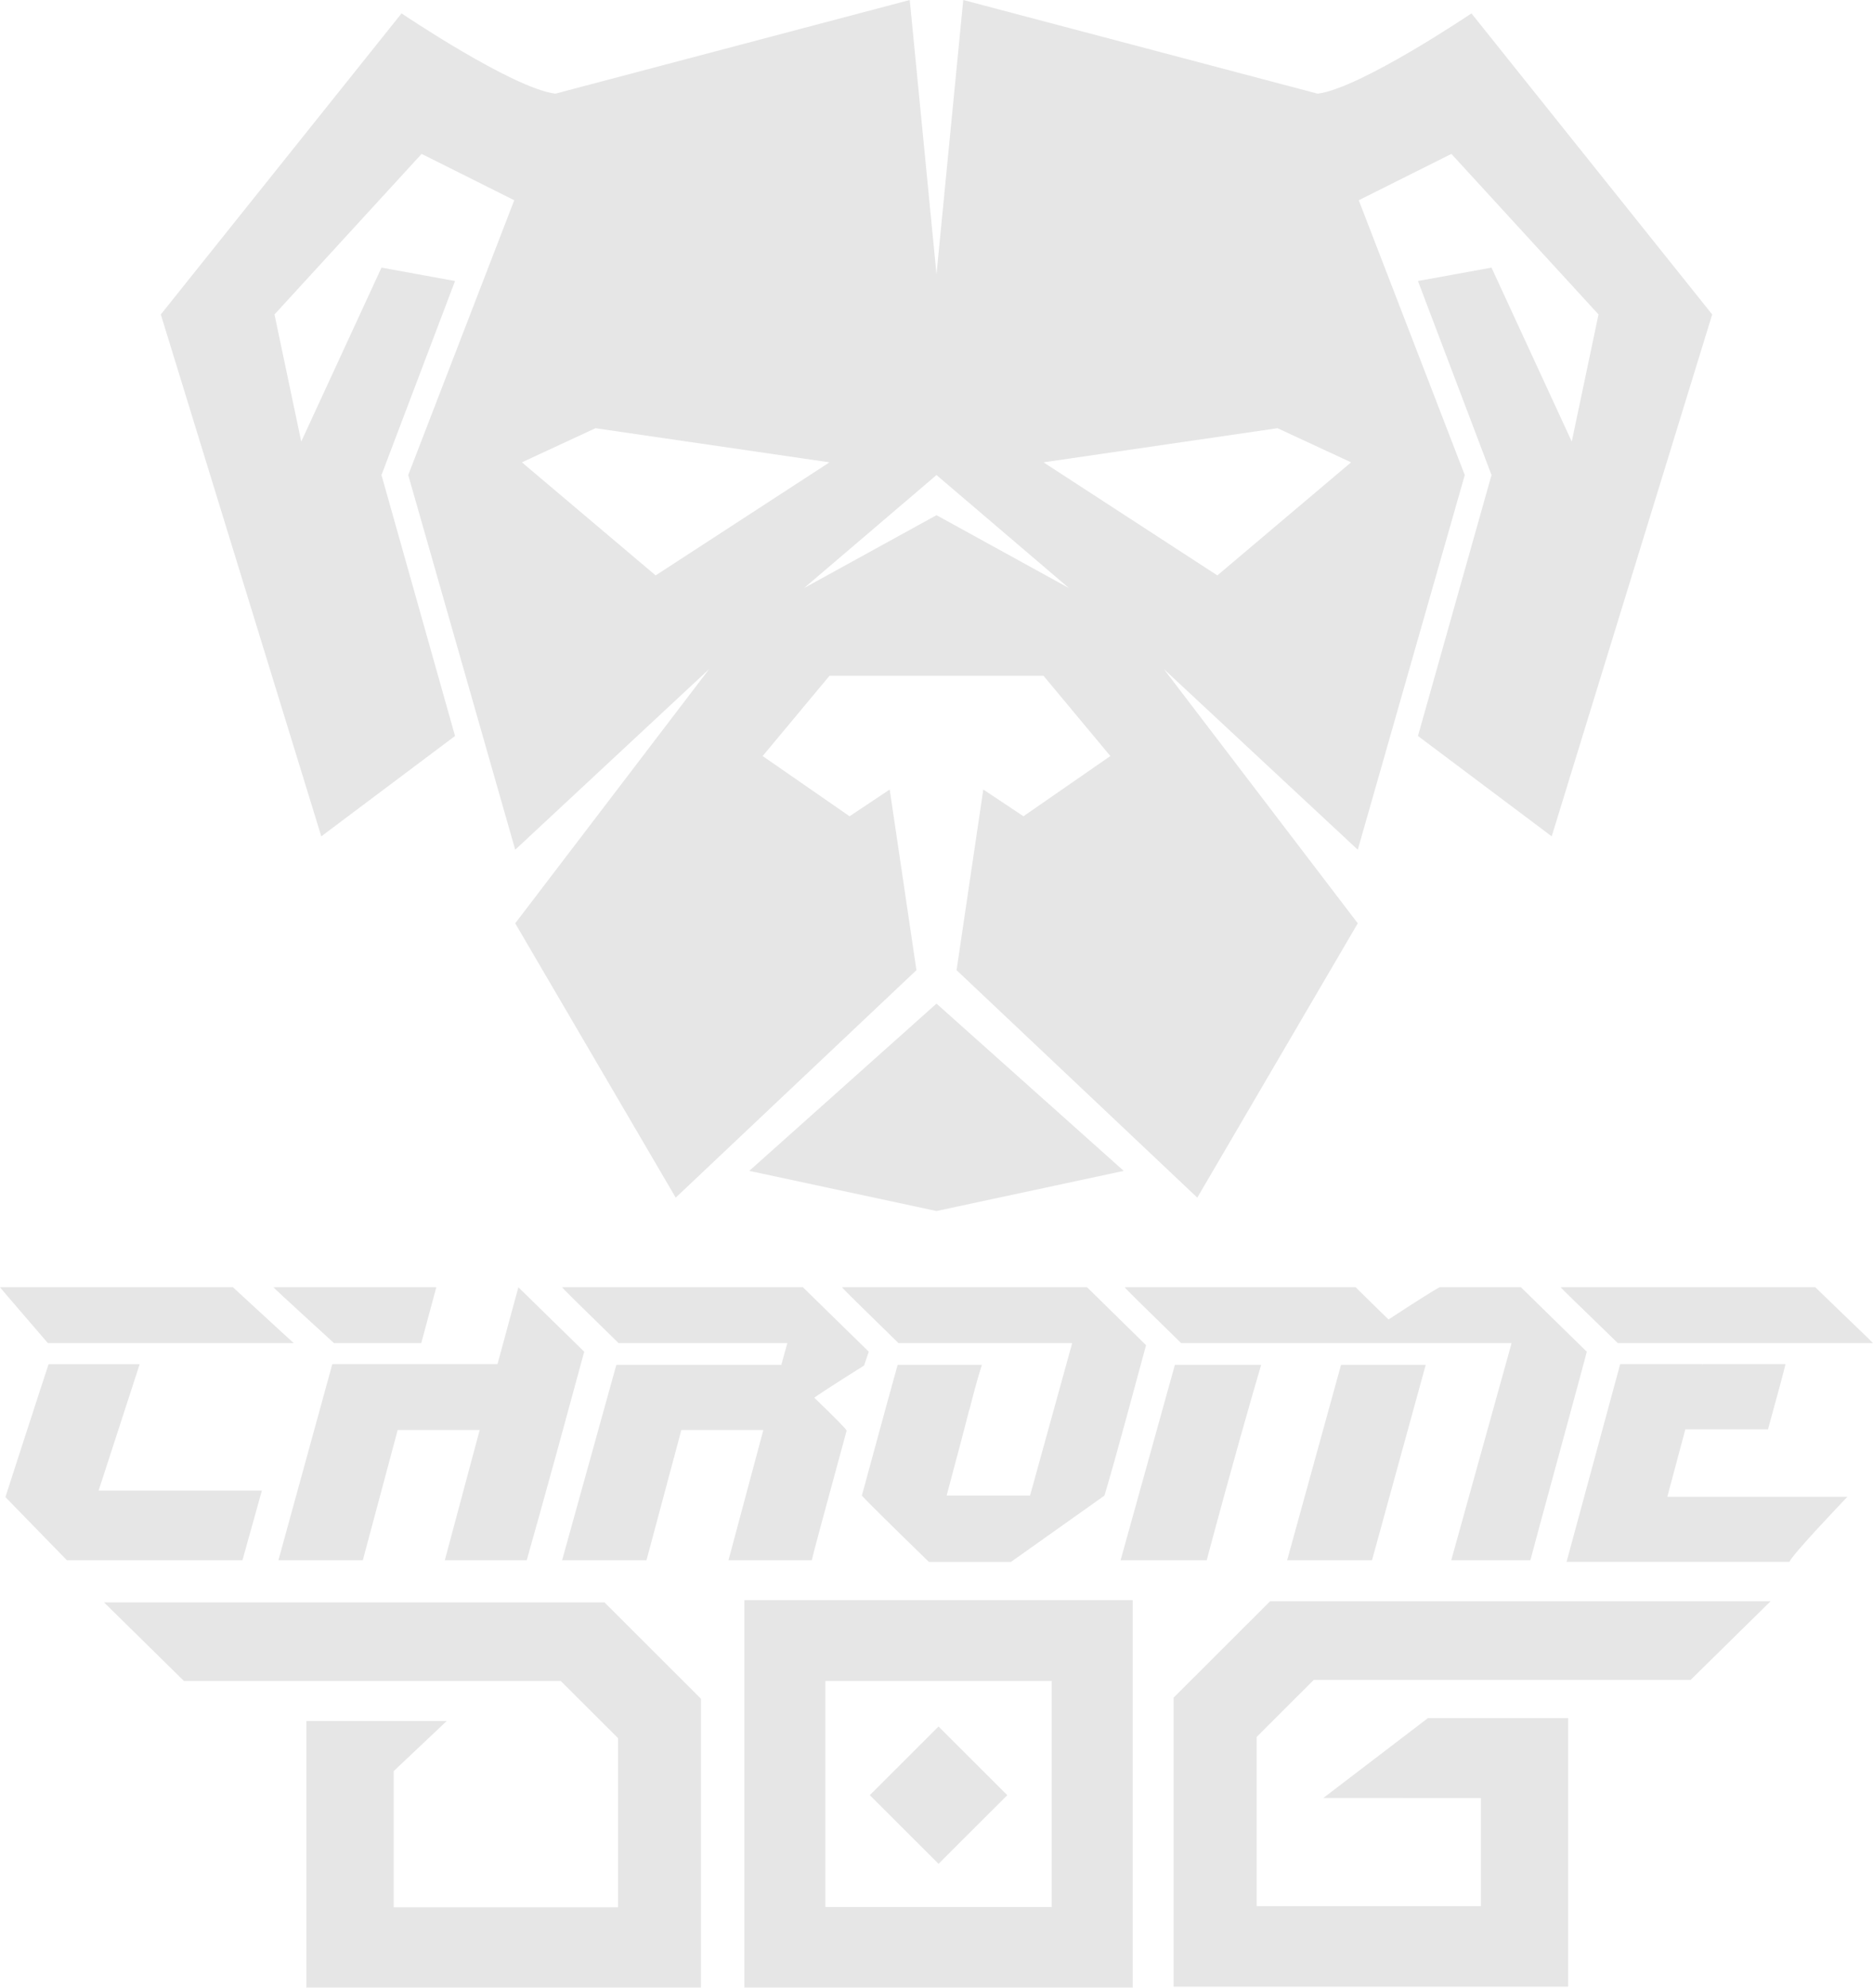 <svg width="198" height="210" viewBox="0 0 198 210" fill="none" xmlns="http://www.w3.org/2000/svg" style="">
<defs>
<style>
.stroke{
    stroke: #000;
}
.fill {
    fill: #000;
    opacity: 1;
}
@media(prefers-color-scheme: dark) {
    .stroke{
    stroke: #627BFF;
    }
    .fill {
        fill: #627BFF;
    }
}
</style>
</defs>
<g clip-path="url(#clip0_57_143)">
<g opacity="0.1">
<path d="M119.738 169.059V210.029H78.691V169.059H119.738ZM87.253 177.604V201.481H111.174V177.604H87.253ZM106.483 189.665L99.216 182.412L91.95 189.665L99.216 196.918L106.483 189.665Z"  class="fill JMHVmEkb_0"></path>
<path d="M63.903 169.298H10.999L19.447 177.604H41.618H46.319H59.283L65.326 183.633V201.51H41.618V187.123L47.226 181.829H32.389V210.029H74.104V179.483L63.903 169.298Z"  class="fill JMHVmEkb_1"></path>
<path d="M134.268 169.178H187.173L178.724 177.485H156.55H151.849H138.885L132.845 183.514V201.39H156.55V189.968L139.889 189.965L150.945 181.526H165.779V209.906H124.067V179.36L134.268 169.178Z"  class="fill JMHVmEkb_2"></path>
<path d="M-0.003 136H24.625C24.625 136 30.436 141.362 31.056 141.906H5.065C5.065 141.906 0.042 136.087 -0.003 136ZM14.766 144.126H5.139C4.287 146.675 0.572 158.172 0.572 158.172L7.07 164.845H25.629L27.682 157.489H10.424L14.766 144.126ZM54.796 136C57.146 138.301 59.467 140.572 61.759 142.812C56.936 160.601 55.826 164.239 55.687 164.845H47.022L50.709 151.083H42.041L38.355 164.845H29.432L35.13 144.123H52.591L54.799 136H54.796ZM35.314 141.906H44.53C44.856 140.695 45.357 138.839 46.125 136H28.902C28.948 136.103 35.31 141.906 35.31 141.906H35.314ZM82.607 144.181L82.601 144.204H65.155L59.422 164.845H68.342L72.028 151.083H80.696L77.009 164.845H85.813C85.948 164.223 87.178 159.66 89.499 151.151C89.499 151.028 88.363 149.871 86.087 147.677C86.255 147.51 88.005 146.375 91.343 144.271L91.84 142.812C89.551 140.572 87.23 138.301 84.877 136H59.419C59.464 136.103 61.459 138.075 65.394 141.906H83.23L82.604 144.181H82.607ZM108.888 158.017H100.069C102.616 148.528 102.393 149.085 102.487 148.914C103.061 146.636 103.497 145.128 103.8 144.204H94.891C94.384 146.027 93.351 149.746 91.11 158.017C91.711 158.681 94.074 161.014 98.193 165.019H106.874L116.752 158.017C117.123 156.77 117.679 155.017 121.152 142.122C118.821 139.841 117.307 138.343 114.915 136H89.009C89.054 136.103 91.049 138.075 94.984 141.906H113.343L108.888 158.017ZM133.319 144.204C132.338 147.535 130.34 154.463 127.563 164.845H118.46L124.2 144.204H133.323H133.319ZM141.764 144.204L136.067 164.845H145.038L150.716 144.204H141.764ZM153.421 164.845H161.779C161.915 164.239 167.742 142.963 167.742 142.812C167.742 142.812 163.132 138.301 160.779 136H152.179C151.601 136.303 149.806 137.437 146.787 139.406C146.742 139.377 145.58 138.239 143.307 136H118.892C118.938 136.103 120.933 138.075 124.868 141.906H151.549C151.549 141.906 151.549 141.906 151.549 141.903H155.513L159.529 141.906H159.794L153.415 164.845H153.421ZM176.251 158.136H195.298C195.298 158.136 189.313 164.381 189.177 165.015H165.605L171.274 144.123H179.964C179.948 144.191 179.932 144.255 179.915 144.326C179.938 144.258 179.957 144.191 179.98 144.123H188.745C188.654 144.587 188.028 146.946 186.898 151.015H178.163L176.255 158.136H176.251ZM171.028 141.906H198C197.561 141.423 196.147 140.128 191.899 136H164.985C165.03 136.106 166.886 137.879 171.028 141.906Z"  class="fill JMHVmEkb_3"></path>
</g>
<path d="M87.253 177.104H86.753V177.604V201.481V201.981H87.253H111.174H111.674V201.481V177.604V177.104H111.174H87.253ZM119.238 169.559V209.529H79.191V169.559H119.238ZM99.216 183.118L105.775 189.665L99.216 196.212L92.657 189.665L99.216 183.118Z"  class="stroke JMHVmEkb_4"></path>
<path d="M59.636 177.25L59.49 177.104H59.283H46.319H41.618H19.652L12.22 169.798H63.696L73.604 179.69V209.529H32.889V182.329H45.968L41.275 186.759L41.118 186.907V187.123V201.51V202.01H41.618H65.326H65.826V201.51V183.633V183.426L65.68 183.279L59.636 177.25Z"  class="stroke JMHVmEkb_5"></path>
<path d="M138.885 176.985H138.678L138.532 177.131L132.492 183.16L132.345 183.306V183.514V201.39V201.89H132.845H156.55H157.05V201.39V189.968V189.468L156.55 189.468L141.368 189.465L151.114 182.026H165.279V209.406H124.567V179.568L134.475 169.678H185.951L178.52 176.985H156.55H151.849H138.885Z"  class="stroke JMHVmEkb_6"></path>
<path d="M27.023 157.989L25.249 164.345H7.281L1.14 158.039L1.209 157.826L1.641 156.489C2.003 155.372 2.494 153.855 3.011 152.259C3.966 149.317 5.009 146.108 5.5 144.626H14.078L9.949 157.334L9.736 157.989H10.424H27.023ZM53.074 144.254L55.058 136.956C57.128 138.982 59.175 140.986 61.2 142.964C57.818 155.435 56.282 160.87 55.627 163.189C55.475 163.724 55.371 164.093 55.302 164.345H47.674L51.192 151.212L51.361 150.583H50.709H42.041H41.658L41.558 150.954L37.971 164.345H30.088L35.511 144.623H52.591H52.973L53.074 144.254ZM83.088 144.319L83.27 143.681H83.26L83.712 142.039L83.886 141.406H83.23H65.597C63.702 139.561 62.27 138.158 61.299 137.199C61.028 136.931 60.793 136.698 60.595 136.5H84.673C86.508 138.294 88.324 140.071 90.12 141.828L91.265 142.949L90.926 143.943C89.33 144.949 88.106 145.729 87.254 146.281C86.815 146.565 86.473 146.791 86.229 146.956C86.107 147.039 86.007 147.109 85.93 147.164C85.865 147.212 85.787 147.27 85.734 147.323L85.373 147.683L85.74 148.037C86.877 149.133 87.726 149.967 88.29 150.541C88.573 150.829 88.779 151.046 88.912 151.197C88.928 151.214 88.942 151.231 88.955 151.246C86.95 158.598 85.768 162.972 85.42 164.345H77.661L81.179 151.212L81.348 150.583H80.696H72.028H71.645L71.545 150.954L67.958 164.345H60.08L65.535 144.704H82.601H82.978L83.081 144.341L83.088 144.319ZM108.888 158.517H109.269L109.37 158.15L113.825 142.039L114 141.406H113.343H95.187C93.292 139.561 91.859 138.158 90.889 137.199C90.618 136.931 90.383 136.698 90.185 136.5H114.711C115.809 137.576 116.728 138.479 117.637 139.373C118.573 140.292 119.497 141.201 120.593 142.275C117.435 153.995 116.734 156.334 116.356 157.595C116.345 157.634 116.333 157.672 116.322 157.709L106.714 164.519H98.396C94.701 160.926 92.463 158.719 91.665 157.88C93.716 150.31 94.738 146.622 95.27 144.704H103.118C102.833 145.636 102.467 146.949 102.017 148.733C102.01 148.747 102.003 148.762 101.996 148.78C101.975 148.831 101.96 148.888 101.944 148.945C101.927 149.011 101.9 149.114 101.859 149.278C101.823 149.418 101.776 149.603 101.713 149.847C101.44 150.913 100.859 153.144 99.586 157.887L99.417 158.517H100.069H108.888ZM124.579 144.704H132.651C131.627 148.2 129.739 154.784 127.18 164.345H119.118L124.579 144.704ZM167.188 142.969C167.146 143.131 167.085 143.36 167.008 143.648C166.849 144.245 166.621 145.09 166.347 146.102C165.798 148.127 165.066 150.82 164.329 153.526L163.934 154.977C162.797 159.153 161.723 163.098 161.392 164.345H154.073L160.276 142.04L160.452 141.406H159.794H159.53H159.529L155.514 141.403H155.513H151.549H151.049V141.406H125.071C123.176 139.561 121.743 138.158 120.773 137.199C120.501 136.931 120.267 136.698 120.068 136.5H143.102C144.167 137.549 144.977 138.345 145.533 138.889C145.823 139.173 146.045 139.389 146.197 139.536C146.273 139.609 146.332 139.666 146.375 139.707C146.396 139.727 146.415 139.744 146.43 139.758C146.437 139.765 146.446 139.772 146.455 139.78L146.455 139.78C146.458 139.782 146.484 139.805 146.517 139.827L146.79 140.001L147.061 139.825C149.919 137.96 151.655 136.861 152.305 136.5H160.575C161.746 137.645 163.405 139.268 164.793 140.626L166.635 142.428L167.188 142.969ZM179.964 144.623V144.365L179.98 144.37V144.623H188.112C187.869 145.584 187.335 147.567 186.518 150.515H178.163H177.779L177.68 150.886L175.772 158.007L176.251 158.135V158.136V158.636H176.255H176.638H194.132C194.088 158.682 194.044 158.729 193.997 158.778C193.433 159.374 192.679 160.176 191.921 160.999C191.163 161.82 190.398 162.665 189.812 163.347C189.519 163.687 189.267 163.991 189.082 164.234C189.005 164.335 188.936 164.43 188.879 164.515H166.259L171.656 144.623H179.964ZM1.188 136.634C1.148 136.588 1.11 136.544 1.073 136.5H24.43L24.537 136.599L25.204 137.214C25.758 137.725 26.504 138.412 27.269 139.117C28.163 139.939 29.086 140.788 29.762 141.406H5.294L5.228 141.329L4.658 140.669C4.187 140.122 3.558 139.392 2.927 138.66C2.296 137.927 1.665 137.192 1.188 136.634ZM45.472 136.5C44.869 138.726 44.445 140.298 44.147 141.406H35.504L35.374 141.287L34.653 140.629C34.056 140.083 33.259 139.355 32.461 138.623C31.663 137.892 30.864 137.157 30.262 136.6C30.226 136.566 30.19 136.532 30.155 136.5H45.472ZM150.06 144.704L144.657 164.345H136.723L142.145 144.704H150.06ZM166.178 136.5H191.696C193.724 138.47 195.086 139.775 195.998 140.648C196.312 140.949 196.572 141.198 196.788 141.406H171.231C170.032 140.24 169.026 139.265 168.206 138.47C167.663 137.943 167.201 137.496 166.819 137.124C166.574 136.886 166.361 136.678 166.178 136.5Z"  class="stroke JMHVmEkb_7"></path>
<g opacity="0.1">
<path fill-rule="evenodd" clip-rule="evenodd" d="M74.966 70.69L54.465 89.776L43.155 50.19L54.362 21.155L44.569 16.259L29.017 33.224L31.845 46.655L40.328 28.276L48.103 29.69L40.328 50.19L48.103 77.759L33.965 88.362L17 33.224L42.448 1.414C42.448 1.414 54.183 9.331 58.707 9.897L96.172 0L99 28.983L101.828 0L139.293 9.897C143.817 9.331 155.552 1.414 155.552 1.414L181 33.224L164.034 88.362L149.897 77.759L157.672 50.19L149.897 29.69L157.672 28.276L166.155 46.655L168.983 33.224L153.431 16.259L143.638 21.155L154.845 50.19L143.534 89.776L123.034 70.69L143.534 97.552L126.569 126.534L101.121 102.5L103.948 83.414L108.19 86.241L117.379 79.879L110.31 71.397H87.69L80.621 79.879L89.81 86.241L94.052 83.414L96.879 102.5L71.431 126.534L54.465 97.552L74.966 70.69ZM84.999 62.131L99 50.19L113.001 62.131L99 54.431L84.999 62.131ZM69.31 60.793L55.172 48.847L62.948 45.241L87.69 48.847L69.31 60.793ZM128.69 60.793L142.828 48.847L135.052 45.241L110.31 48.847L128.69 60.793Z"  class="fill JMHVmEkb_8"></path>
<path d="M99 127.948L118.793 123.707L99 106.034L79.207 123.707L99 127.948Z"  class="fill JMHVmEkb_9"></path>
</g>
<path fill-rule="evenodd" clip-rule="evenodd" d="M74.966 70.69L54.465 89.776L43.155 50.19L54.362 21.155L44.569 16.259L29.017 33.224L31.845 46.655L40.328 28.276L48.103 29.69L40.328 50.19L48.103 77.759L33.965 88.362L17 33.224L42.448 1.414C42.448 1.414 54.183 9.331 58.707 9.897L96.172 0L99 28.983L101.828 0L139.293 9.897C143.817 9.331 155.552 1.414 155.552 1.414L181 33.224L164.034 88.362L149.897 77.759L157.672 50.19L149.897 29.69L157.672 28.276L166.155 46.655L168.983 33.224L153.431 16.259L143.638 21.155L154.845 50.19L143.534 89.776L123.034 70.69L143.534 97.552L126.569 126.534L101.121 102.5L103.948 83.414L108.19 86.241L117.379 79.879L110.31 71.397H87.69L80.621 79.879L89.81 86.241L94.052 83.414L96.879 102.5L71.431 126.534L54.465 97.552L74.966 70.69ZM84.999 62.131L99 50.19L113.001 62.131L99 54.431L84.999 62.131ZM69.31 60.793L55.172 48.847L62.948 45.241L87.69 48.847L69.31 60.793ZM128.69 60.793L142.828 48.847L135.052 45.241L110.31 48.847L128.69 60.793Z"  class="stroke JMHVmEkb_10"></path>
<path d="M99 127.948L118.793 123.707L99 106.034L79.207 123.707L99 127.948Z"  class="stroke JMHVmEkb_11"></path>
</g>
<defs>
<clipPath id="clip0_57_143">
<path width="198" height="210" fill="white" d="M0 0 L198 0 L198 210 L0 210 Z" class="JMHVmEkb_12"></path>
</clipPath>
</defs>
<style data-made-with="vivus-instant">
.JMHVmEkb_0{stroke-dasharray:301 303;stroke-dashoffset:302;animation:JMHVmEkb_draw 1333ms ease-in 0ms forwards;}.JMHVmEkb_1{stroke-dasharray:307 309;stroke-dashoffset:308;animation:JMHVmEkb_draw 1333ms ease-in 55ms forwards;}.JMHVmEkb_2{stroke-dasharray:327 329;stroke-dashoffset:328;animation:JMHVmEkb_draw 1333ms ease-in 111ms forwards;}.JMHVmEkb_3{stroke-dasharray:1151 1153;stroke-dashoffset:1152;animation:JMHVmEkb_draw 1333ms ease-in 166ms forwards;}.JMHVmEkb_4{stroke-dasharray:297 299;stroke-dashoffset:298;animation:JMHVmEkb_draw 1333ms ease-in 222ms forwards;}.JMHVmEkb_5{stroke-dasharray:301 303;stroke-dashoffset:302;animation:JMHVmEkb_draw 1333ms ease-in 277ms forwards;}.JMHVmEkb_6{stroke-dasharray:321 323;stroke-dashoffset:322;animation:JMHVmEkb_draw 1333ms ease-in 333ms forwards;}.JMHVmEkb_7{stroke-dasharray:1100 1102;stroke-dashoffset:1101;animation:JMHVmEkb_draw 1333ms ease-in 388ms forwards;}.JMHVmEkb_8{stroke-dasharray:1396 1398;stroke-dashoffset:1397;animation:JMHVmEkb_draw 1333ms ease-in 444ms forwards;}.JMHVmEkb_9{stroke-dasharray:94 96;stroke-dashoffset:95;animation:JMHVmEkb_draw 1333ms ease-in 499ms forwards;}.JMHVmEkb_10{stroke-dasharray:1396 1398;stroke-dashoffset:1397;animation:JMHVmEkb_draw 1333ms ease-in 555ms forwards;}.JMHVmEkb_11{stroke-dasharray:94 96;stroke-dashoffset:95;animation:JMHVmEkb_draw 1333ms ease-in 611ms forwards;}.JMHVmEkb_12{stroke-dasharray:816 818;stroke-dashoffset:817;animation:JMHVmEkb_draw 1333ms ease-in 666ms forwards;}@keyframes JMHVmEkb_draw{100%{stroke-dashoffset:0;}}@keyframes JMHVmEkb_fade{0%{stroke-opacity:1;}93.548%{stroke-opacity:1;}100%{stroke-opacity:0;}}</style></svg>
